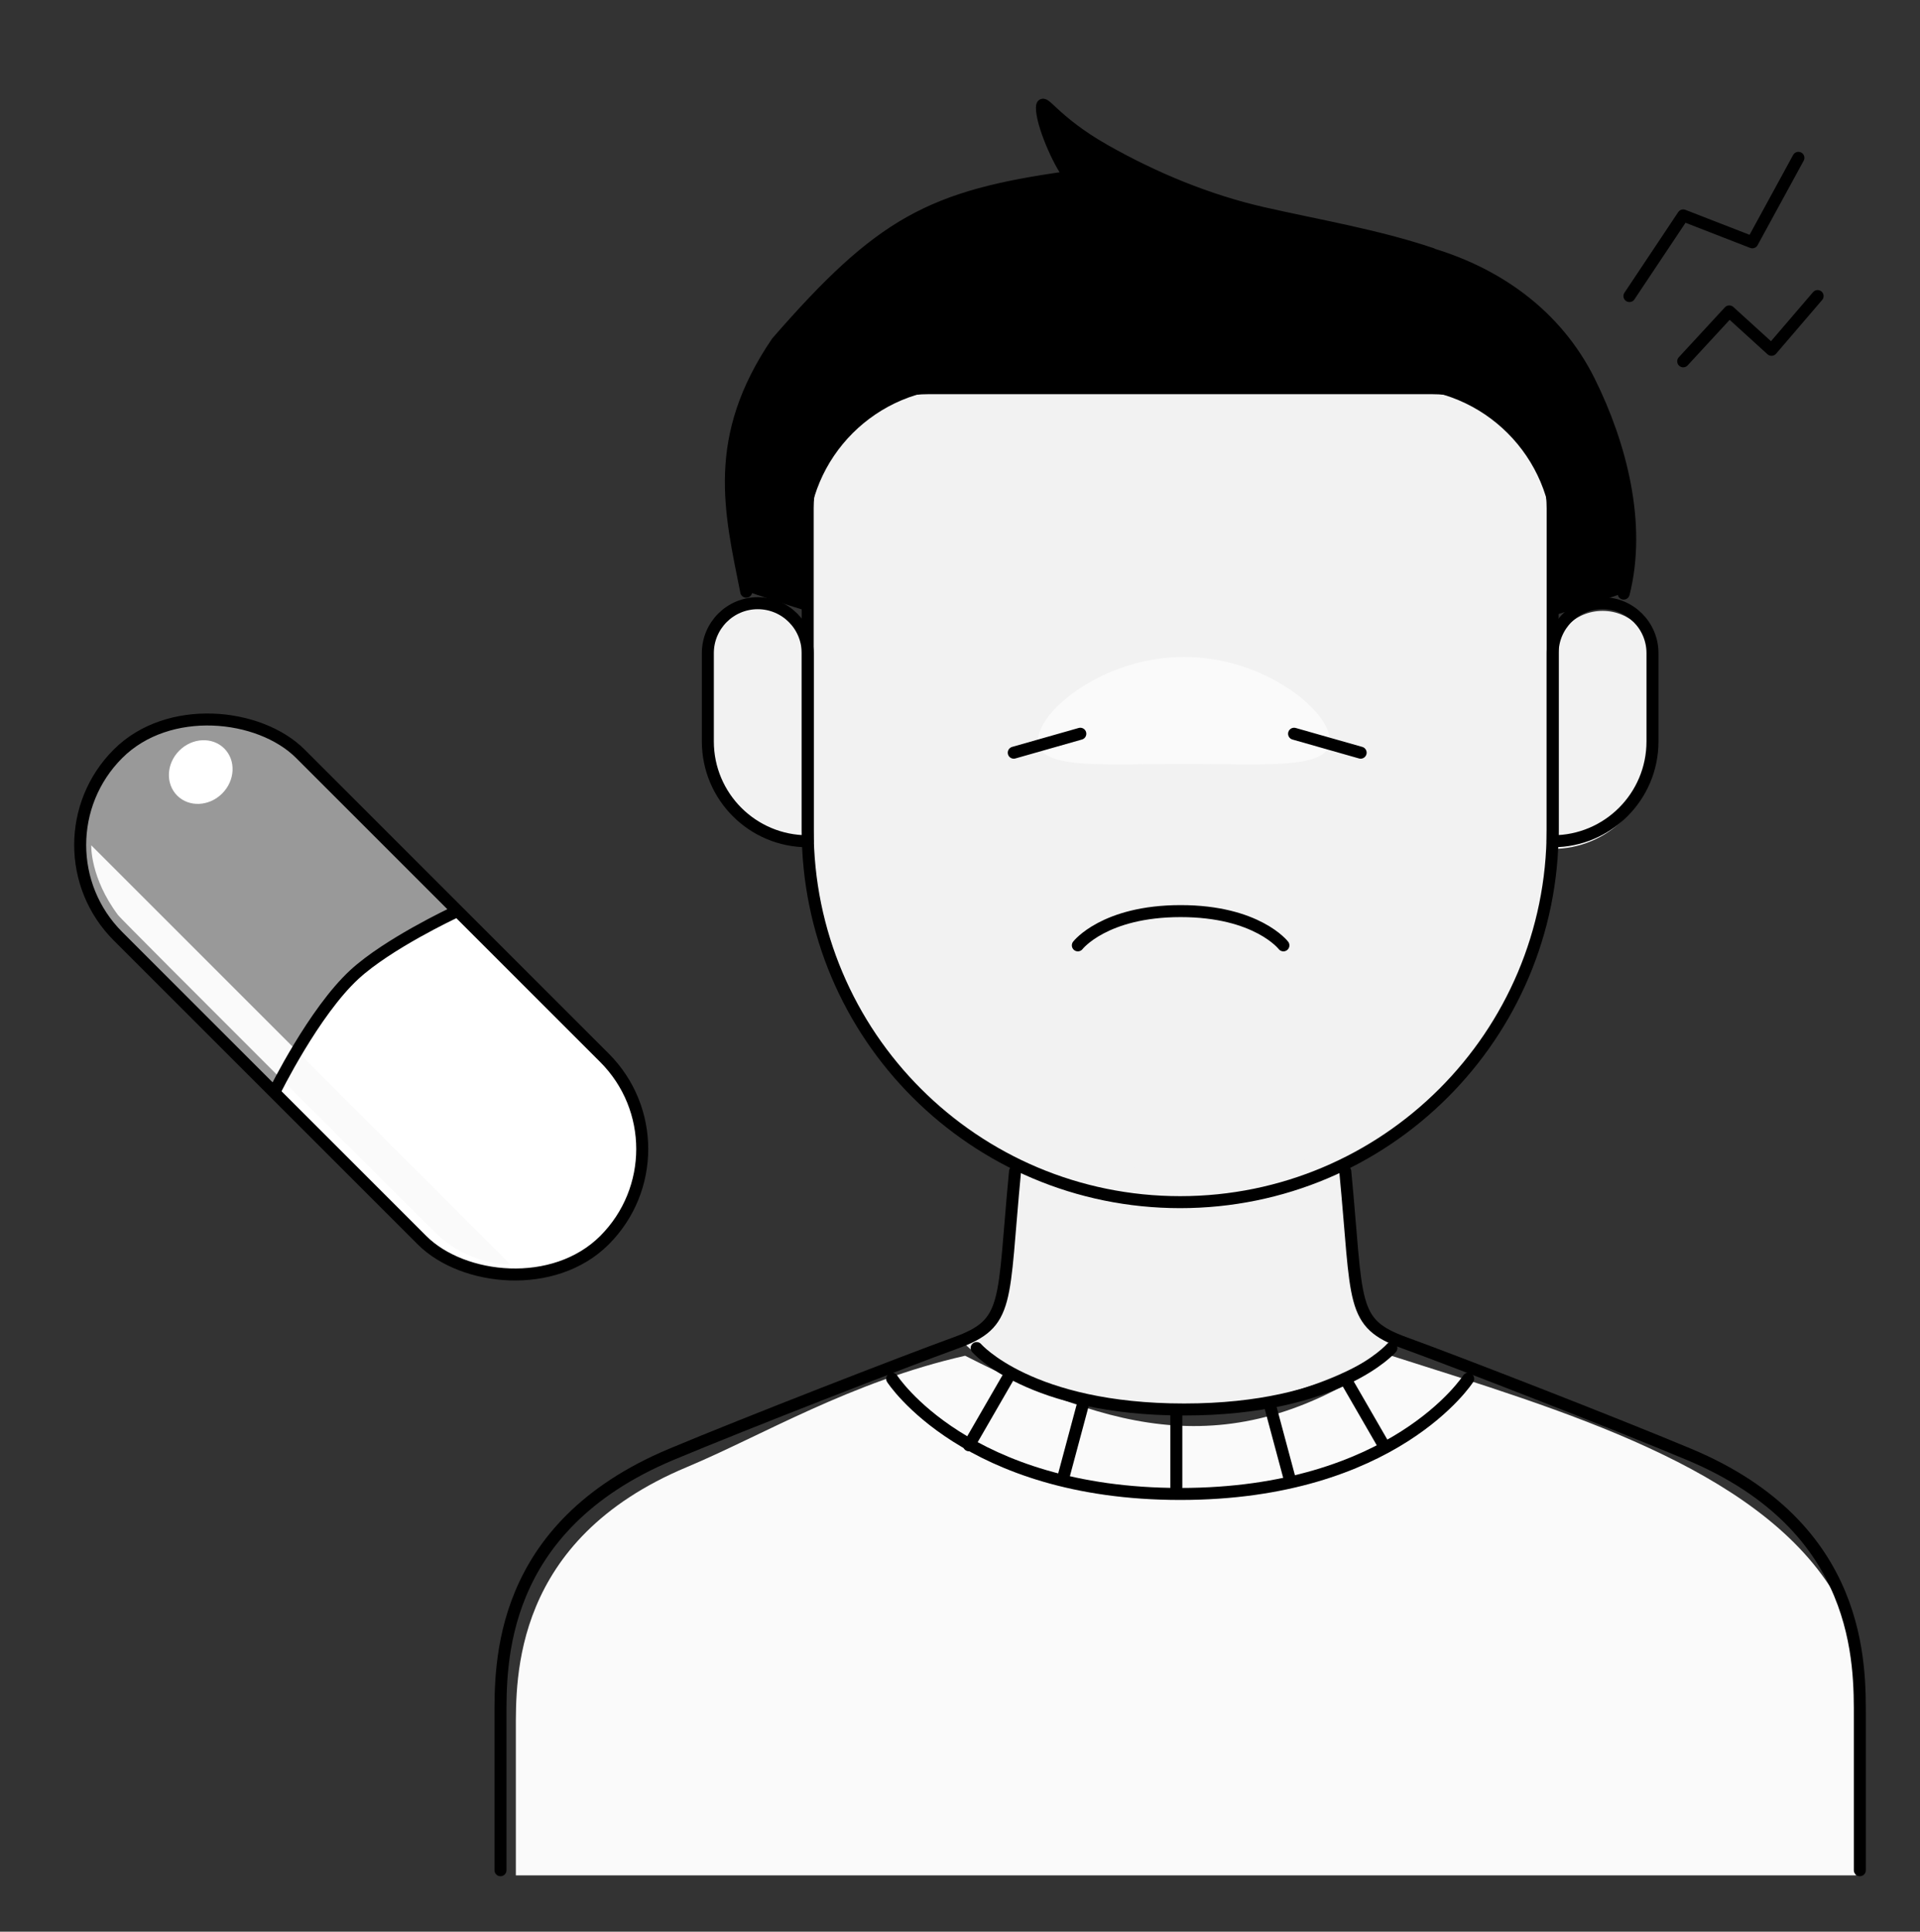 <svg width="160" height="161" viewBox="0 0 160 161" fill="none" xmlns="http://www.w3.org/2000/svg">
<rect x="0" y="0" width="160" height="161" fill="#333333" stroke="none"/>
<path d="M132.444 31.727C135.062 36.998 136.784 43.627 135.307 49.424C135.307 49.424 113.691 57.041 98.667 56.995C83.683 56.949 62.187 49.264 62.187 49.264C60.839 42.526 59.306 36.464 64.747 28.464C73.386 18.544 77.547 16.144 89.067 14.544C88.185 13.422 86.827 10.274 86.827 8.944C86.827 7.918 87.662 9.98 92.08 12.482C96.169 14.798 100.678 16.668 105.262 17.709C110.001 18.785 114.678 19.553 119.307 21.104C125.21 22.727 129.658 26.115 132.444 31.727Z" fill="black"/>
<path d="M67.307 45.154C67.307 38.085 73.037 32.355 80.107 32.355H116.587C123.656 32.355 129.387 38.085 129.387 45.154V69.154C129.387 86.297 115.489 100.194 98.347 100.194C81.204 100.194 67.307 86.297 67.307 69.154V45.154Z" fill="#F2F2F2"/>
<path d="M83.307 109.474L84.907 95.394C94.507 98.275 100.267 97.635 111.787 96.355C111.787 106.85 114.56 111.181 115.947 112.034C113.92 113.741 107.499 117.218 98.027 117.474C88.555 117.73 82.347 113.954 80.427 112.034L81.387 111.074L83.307 109.474Z" fill="#F2F2F2"/>
<path d="M129.387 55.075C129.387 52.777 131.249 50.914 133.547 50.914C135.844 50.914 137.707 52.777 137.707 55.075V62.434C137.707 67.029 133.982 70.754 129.387 70.754V55.075Z" fill="#F2F2F2"/>
<path d="M67.307 54.434C67.307 52.137 65.444 50.275 63.147 50.275C60.849 50.275 58.987 52.137 58.987 54.434V61.794C58.987 66.389 62.712 70.115 67.307 70.115V54.434Z" fill="#F2F2F2"/>
<path d="M110.827 61.72C110.827 64.183 105.382 63.671 98.667 63.671C91.951 63.671 86.507 64.183 86.507 61.72C86.507 59.258 91.951 54.755 98.667 54.755C105.382 54.755 110.827 59.258 110.827 61.72Z" fill="#FAFAFA"/>
<path d="M42.987 144.292C42.987 139.853 42.715 128.359 57.217 122.285C63.516 119.646 70.907 115.162 80.427 112.995C92.587 119.183 102.827 122.285 115.947 112.995C130.347 117.583 146.347 122.285 152.747 132.623C156.511 140.251 154.603 154.835 154.667 156.303H42.987L42.987 144.292Z" fill="#FAFAFA"/>
<rect x="2.229" y="70.425" width="21.5" height="57.333" rx="10.75" transform="rotate(-45 2.229 70.425)" fill="white"/>
<path d="M9.83 78.026C5.632 73.828 5.632 67.022 9.83 62.823C14.028 58.625 20.835 58.625 25.033 62.823L38.038 75.828C38.038 75.828 32.057 78.4 29.104 81.203C25.802 84.337 22.835 91.031 22.835 91.031L9.83 78.026Z" fill="#999999"/>
<ellipse cx="16.728" cy="64.347" rx="2.775" ry="2.527" transform="rotate(-45 16.728 64.347)" fill="white"/>
<path d="M7.604 70.453L42.541 105.391C40.301 105.391 38.058 104.329 36.718 103.151C36.209 102.703 10.179 76.724 9.843 76.276C7.494 73.141 7.604 70.453 7.604 70.453Z" fill="#FAFAFA"/>
<path d="M67.307 42.355C67.307 36.833 71.784 32.355 77.307 32.355H119.387C124.909 32.355 129.387 36.833 129.387 42.355V69.156C129.387 86.298 115.49 100.195 98.347 100.195V100.195C81.204 100.195 67.307 86.298 67.307 69.156V42.355Z" stroke="black" stroke-linecap="round" stroke-linejoin="round"/>
<path d="M84.587 97.635C83.525 108.711 84.208 110.268 79.635 111.927C75.39 113.466 62.236 118.578 55.937 121.217C41.435 127.291 41.707 138.784 41.707 143.224C41.707 147.663 41.707 155.875 41.707 155.875" stroke="black" stroke-linecap="round" stroke-linejoin="round"/>
<path d="M112.107 97.635C113.168 108.711 112.485 110.268 117.058 111.927C121.303 113.466 134.457 118.578 140.757 121.217C155.258 127.291 154.986 138.784 154.986 143.224C154.986 147.663 154.986 155.875 154.986 155.875" stroke="black" stroke-linecap="round" stroke-linejoin="round"/>
<path d="M129.387 54.435C129.387 52.138 131.249 50.275 133.547 50.275V50.275C135.844 50.275 137.707 52.138 137.707 54.435V61.795C137.707 66.39 133.982 70.115 129.387 70.115V70.115V54.435Z" stroke="black" stroke-linecap="round" stroke-linejoin="round"/>
<path d="M67.307 54.435C67.307 52.138 65.444 50.275 63.147 50.275V50.275C60.849 50.275 58.987 52.138 58.987 54.435V61.795C58.987 66.39 62.712 70.115 67.307 70.115V70.115V54.435Z" stroke="black" stroke-linecap="round" stroke-linejoin="round"/>
<path d="M81.387 112.355C81.387 112.355 85.831 117.475 98.67 117.475C111.509 117.475 115.947 112.355 115.947 112.355" stroke="black" stroke-linecap="round" stroke-linejoin="round"/>
<path d="M74.347 114.915C74.347 114.915 80.519 124.515 98.352 124.515C116.184 124.515 122.347 114.915 122.347 114.915" stroke="black" stroke-linecap="round" stroke-linejoin="round"/>
<path d="M135.307 49.475C136.784 43.678 135.062 37.049 132.444 31.777C129.658 26.166 124.57 22.618 118.667 20.995M119.307 21.155C114.678 19.604 110.001 18.835 105.262 17.759C100.678 16.719 96.169 14.848 92.08 12.533C87.662 10.03 86.827 7.969 86.827 8.995C86.827 10.325 88.185 13.472 89.067 14.595M89.067 14.755C77.547 16.355 73.386 18.595 64.747 28.515C59.306 36.515 60.839 42.577 62.187 49.315" stroke="black" stroke-linecap="round" stroke-linejoin="round"/>
<path d="M98.027 117.795V124.195" stroke="black" stroke-linecap="round"/>
<path d="M112.107 114.915L115.307 120.458" stroke="black" stroke-linecap="round"/>
<path d="M83.947 114.915L80.746 120.458" stroke="black" stroke-linecap="round"/>
<path d="M105.838 117.155L107.495 123.337" stroke="black" stroke-linecap="round"/>
<path d="M90.215 117.155L88.558 123.337" stroke="black" stroke-linecap="round"/>
<path d="M140.267 30.115L144.107 25.955L147.627 29.155L151.467 24.675M135.787 24.675L140.267 17.955L146.027 20.195L149.867 13.155" stroke="black" stroke-linecap="round" stroke-linejoin="round"/>
<path d="M89.821 78.792C89.821 78.792 92.024 75.937 98.388 75.937C104.752 75.937 106.951 78.792 106.951 78.792" stroke="black" stroke-linecap="round" stroke-linejoin="round"/>
<path d="M90.026 61.155L84.48 62.733M107.84 61.155L113.387 62.733" stroke="black" stroke-linecap="round" stroke-linejoin="round"/>
<rect x="2.229" y="70.427" width="21.5" height="57.333" rx="10.75" transform="rotate(-45 2.229 70.427)" stroke="black" stroke-linecap="round" stroke-linejoin="round"/>
<path d="M22.881 90.987C22.881 90.987 26.145 84.331 29.552 81.203C32.334 78.649 37.767 76.1 37.767 76.1" stroke="black" stroke-linecap="round" stroke-linejoin="round"/>
</svg>
